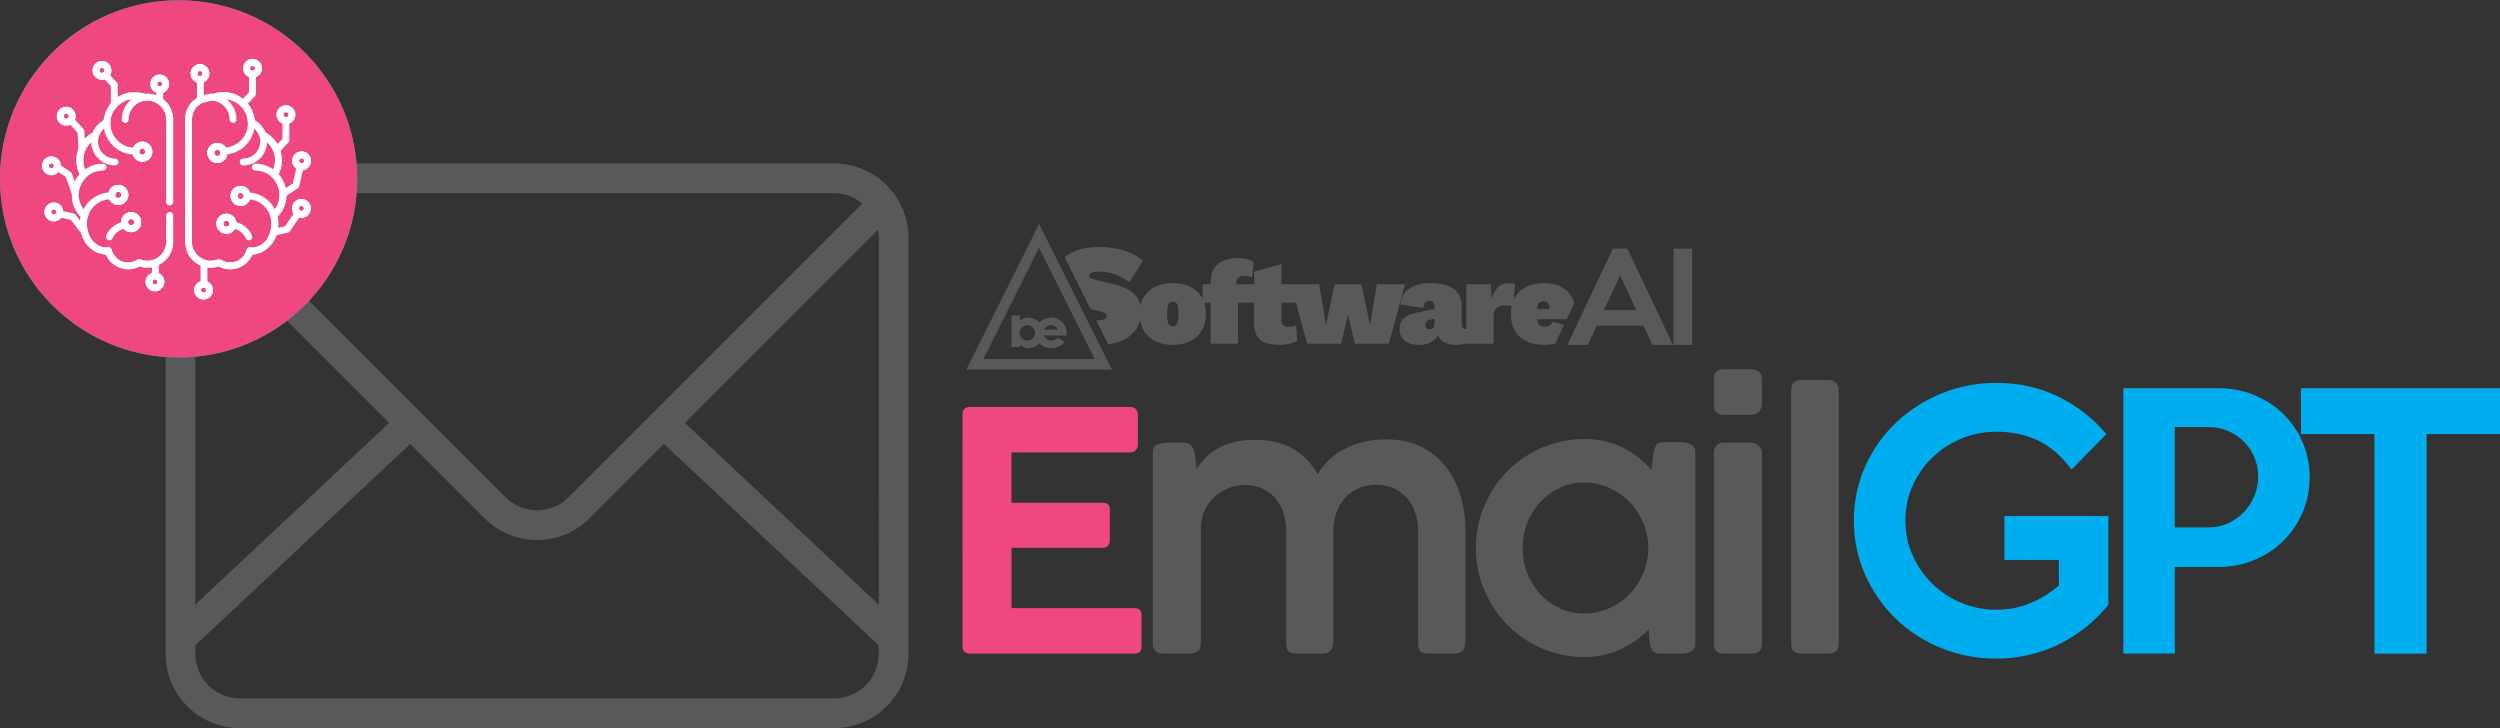 <?xml version="1.0" encoding="utf-8"?>
<!-- Generator: Adobe Illustrator 16.0.0, SVG Export Plug-In . SVG Version: 6.00 Build 0)  -->
<!DOCTYPE svg PUBLIC "-//W3C//DTD SVG 1.1//EN" "http://www.w3.org/Graphics/SVG/1.1/DTD/svg11.dtd">
<svg version="1.1" id="Layer_1" xmlns="http://www.w3.org/2000/svg" xmlns:xlink="http://www.w3.org/1999/xlink" x="0px" y="0px"
	 width="728.333px" height="212.125px" viewBox="53.319 163.432 728.333 212.125"
	 enable-background="new 53.319 163.432 728.333 212.125" xml:space="preserve">
<rect x="53.319" y="163.432" width="728.333" height="212.125" fill="#333333" stroke="none"/>
<g id="Layer_1_1_">
</g>
<g id="Layer_2">
</g>
<g id="Layer_3">
	<path fill="#58595B" d="M296.35,211.063H151.233c0.644,1.481,1.035,3.257,1.085,5.406c0.029,1.223-0.136,2.298-0.452,3.25H296.35
		c3.123,0,5.953,1.153,8.197,2.998l-85.592,85.584c-5.064,5.06-13.299,5.06-18.363,0l-61.562-61.559
		c-0.32,0.119-0.658,0.216-1.018,0.283c-0.469,2.36-1.93,4.477-4.752,6.188l33.431,33.429l-56.478,52.949V263.89
		c-2.299,1.74-5.553,2.08-8.133-0.637c-0.174-0.184-0.349-0.376-0.525-0.572v91.229c0,11.936,9.71,21.646,21.643,21.646H296.35
		c11.934,0,21.645-9.71,21.645-21.646V232.707C317.995,220.772,308.284,211.063,296.35,211.063z M309.336,353.911
		c0,7.161-5.826,12.987-12.986,12.987H123.198c-7.161,0-12.985-5.826-12.985-12.987v-2.452l62.603-58.689l21.656,21.653
		c4.219,4.222,9.76,6.327,15.303,6.327s11.084-2.107,15.303-6.327l21.656-21.653l62.604,58.689v2.452H309.336z M309.336,339.593
		l-56.479-52.949l56.246-56.24c0.136,0.75,0.232,1.514,0.232,2.305L309.336,339.593L309.336,339.593z"/>
	<g>
		<path fill="#00AEEF" d="M105.347,172.016c24.001,0,43.528,19.525,43.528,43.526s-19.527,43.526-43.528,43.526
			S61.82,239.544,61.82,215.543S81.346,172.016,105.347,172.016 M105.347,163.516c-28.734,0-52.027,23.293-52.027,52.026
			c0,28.732,23.293,52.026,52.027,52.026c28.734,0,52.028-23.294,52.028-52.026C157.375,186.809,134.081,163.516,105.347,163.516
			L105.347,163.516z"/>
	</g>
	<g>
		<path fill="#EF4880" d="M333.727,284.317c0-1.549,0.709-2.323,2.13-2.323h46.646c0.838,0,1.435,0.235,1.791,0.705
			c0.354,0.469,0.532,1.06,0.532,1.771v8.548c0,0.583-0.202,1.101-0.605,1.554c-0.403,0.455-1.008,0.681-1.814,0.681h-34.404v14.662
			h26.517c0.646-0.064,1.161,0.072,1.549,0.411c0.387,0.339,0.581,0.911,0.581,1.718v8.758c0,0.58-0.162,1.098-0.484,1.55
			c-0.323,0.452-0.839,0.677-1.549,0.677h-26.613v17.564h35.662c0.902,0,1.5,0.194,1.791,0.583c0.291,0.39,0.436,0.987,0.436,1.797
			v8.84c0,1.358-0.71,2.039-2.129,2.039h-47.904c-0.58,0-1.08-0.16-1.5-0.483c-0.419-0.322-0.629-0.838-0.629-1.549L333.727,284.317
			L333.727,284.317z"/>
		<path fill="#58595B" d="M390.414,293.003c0.822-0.401,1.846-0.604,3.072-0.604h4.888c0.935,0,1.628,0.308,2.081,0.924
			c0.451,0.615,0.757,1.296,0.919,2.04l0.532,4.665c0.742-1.102,1.597-2.161,2.564-3.182s2.121-1.917,3.459-2.695
			c1.339-0.777,2.904-1.4,4.694-1.869c1.79-0.47,3.878-0.705,6.266-0.705c2.258,0,4.307,0.218,6.146,0.655
			c1.839,0.437,3.5,1.085,4.983,1.942c1.484,0.858,2.822,1.911,4.017,3.157c1.192,1.246,2.273,2.68,3.242,4.297
			c0.773-1.521,1.821-2.913,3.146-4.175c1.322-1.264,2.846-2.339,4.573-3.229c1.725-0.893,3.621-1.579,5.686-2.065
			c2.064-0.483,4.209-0.728,6.437-0.728c3.806,0,7.152,0.692,10.041,2.08c2.887,1.387,5.298,3.29,7.233,5.71
			c1.937,2.419,3.396,5.241,4.38,8.468c0.982,3.227,1.476,6.678,1.476,10.354v32.274c0,1.161-0.274,2.041-0.822,2.638
			c-0.549,0.598-1.339,0.896-2.371,0.896H469.7c-1.291,0-2.153-0.241-2.589-0.726c-0.436-0.482-0.653-1.338-0.653-2.563v-32.484
			c0-1.708-0.242-3.367-0.726-4.979c-0.484-1.611-1.234-3.037-2.25-4.278c-1.017-1.24-2.291-2.239-3.823-2.996
			c-1.533-0.758-3.363-1.137-5.492-1.137c-1.774,0-3.42,0.313-4.936,0.941c-1.518,0.631-2.823,1.532-3.921,2.708
			c-1.097,1.177-1.959,2.595-2.589,4.253c-0.629,1.66-0.942,3.506-0.942,5.536v32.243c0,2.32-1.05,3.479-3.146,3.479h-7.403
			c-1.291,0-2.146-0.241-2.564-0.726c-0.419-0.482-0.629-1.338-0.629-2.563v-32.437c0-1.676-0.234-3.312-0.701-4.906
			c-0.468-1.597-1.194-3.021-2.178-4.277c-0.985-1.257-2.25-2.272-3.799-3.046s-3.388-1.16-5.517-1.16
			c-1.484,0-2.969,0.282-4.452,0.846c-1.483,0.564-2.831,1.378-4.041,2.441c-1.21,1.063-2.201,2.369-2.976,3.915
			c-0.774,1.548-1.178,3.304-1.209,5.27v33.79c0,0.838-0.275,1.522-0.823,2.056c-0.549,0.531-1.242,0.797-2.081,0.797h-7.983
			c-1.064,0-1.848-0.249-2.348-0.75c-0.5-0.499-0.75-1.218-0.75-2.152v-55.695C389.18,294.156,389.591,293.406,390.414,293.003z"/>
		<path fill="#58595B" d="M547.215,350.996c0,0.58-0.121,1.058-0.362,1.427c-0.242,0.372-0.557,0.662-0.943,0.872
			s-0.831,0.354-1.331,0.437c-0.5,0.081-1.025,0.12-1.573,0.12h-6.049c-1.033,0-1.75-0.273-2.153-0.822
			c-0.402-0.549-0.7-1.241-0.895-2.08l-0.29-4.113c-1.13,1.129-2.379,2.187-3.75,3.169c-1.372,0.985-2.848,1.84-4.428,2.565
			c-1.581,0.726-3.26,1.289-5.032,1.693c-1.775,0.401-3.599,0.604-5.468,0.604c-2.904,0-5.702-0.379-8.396-1.137
			c-2.693-0.758-5.219-1.822-7.573-3.193c-2.354-1.372-4.491-3.024-6.411-4.961c-1.919-1.935-3.563-4.08-4.936-6.436
			c-1.372-2.354-2.436-4.888-3.193-7.597c-0.759-2.711-1.138-5.532-1.138-8.47c0-2.935,0.379-5.758,1.138-8.468
			c0.758-2.709,1.822-5.241,3.193-7.597c1.371-2.354,3.016-4.491,4.936-6.41s4.058-3.565,6.411-4.938
			c2.354-1.37,4.88-2.436,7.573-3.193s5.492-1.138,8.396-1.138c2.063,0,4.031,0.218,5.902,0.653s3.621,1.049,5.25,1.839
			s3.138,1.742,4.524,2.855c1.386,1.112,2.645,2.33,3.773,3.652l0.679-5.178c0.161-0.58,0.313-1.057,0.459-1.428
			c0.145-0.371,0.321-0.669,0.531-0.896c0.209-0.226,0.477-0.379,0.8-0.459c0.321-0.08,0.726-0.121,1.209-0.121h4.839
			c0.516,0,1.031,0.048,1.548,0.146c0.516,0.097,0.983,0.251,1.403,0.46c0.419,0.211,0.75,0.5,0.991,0.871
			c0.242,0.371,0.363,0.83,0.363,1.379v55.892H547.215z M496.892,323.075c0,2.582,0.451,5.026,1.355,7.332
			c0.902,2.306,2.161,4.33,3.773,6.072c1.613,1.742,3.509,3.122,5.687,4.138c2.177,1.018,4.556,1.523,7.137,1.523
			c2.613,0,5.058-0.507,7.331-1.523c2.274-1.016,4.25-2.396,5.927-4.138c1.678-1.742,3-3.768,3.969-6.072
			c0.968-2.306,1.45-4.75,1.45-7.332c0-2.547-0.482-4.975-1.45-7.282c-0.969-2.306-2.291-4.33-3.969-6.071
			c-1.678-1.742-3.652-3.129-5.927-4.161c-2.273-1.032-4.718-1.549-7.331-1.549c-2.581,0-4.96,0.517-7.137,1.549
			s-4.073,2.419-5.687,4.161c-1.612,1.741-2.871,3.767-3.773,6.071C497.343,318.101,496.892,320.528,496.892,323.075z"/>
		<path fill="#58595B" d="M552.633,273.924c0-1.941,0.951-2.912,2.855-2.912h8.129c0.903,0,1.629,0.242,2.178,0.729
			c0.548,0.485,0.822,1.214,0.822,2.186v7.235c0,0.745-0.258,1.449-0.774,2.113c-0.516,0.664-1.242,0.995-2.177,0.995h-8.129
			c-1.936,0-2.903-1.035-2.903-3.108L552.633,273.924L552.633,273.924z M552.633,295.349c0-0.838,0.242-1.539,0.727-2.104
			c0.483-0.563,1.192-0.847,2.129-0.847h8.032c0.354,0,0.718,0.072,1.089,0.219c0.37,0.146,0.702,0.354,0.991,0.628
			c0.291,0.275,0.533,0.59,0.727,0.944c0.193,0.354,0.29,0.742,0.29,1.16v55.6c0,1.937-1.017,2.902-3.048,2.902h-8.032
			c-1.935,0-2.903-0.967-2.903-2.902L552.633,295.349L552.633,295.349z"/>
		<path fill="#58595B" d="M575.133,277.059c0-0.838,0.226-1.531,0.677-2.08c0.452-0.549,1.146-0.823,2.081-0.823h8.47
			c0.645,0,1.25,0.274,1.813,0.823c0.564,0.549,0.847,1.242,0.847,2.08v73.89c0,0.967-0.267,1.693-0.798,2.177
			c-0.532,0.483-1.251,0.727-2.153,0.727h-8.081c-1.033,0-1.767-0.242-2.202-0.727c-0.437-0.483-0.653-1.21-0.653-2.177V277.059z"/>
		<path fill="#00AEEF" d="M667.554,339.625c-2.193,2.709-4.582,5.049-7.162,7.017c-2.58,1.97-5.273,3.598-8.08,4.888
			c-2.808,1.291-5.679,2.243-8.613,2.854c-2.938,0.613-5.855,0.921-8.758,0.921c-5.743,0-11.129-1.033-16.162-3.098
			c-5.033-2.063-9.421-4.902-13.162-8.517c-3.742-3.612-6.711-7.871-8.904-12.774c-2.193-4.902-3.29-10.193-3.29-15.872
			c0-5.548,1.08-10.757,3.242-15.628c2.161-4.872,5.129-9.111,8.904-12.727c3.773-3.612,8.177-6.468,13.21-8.564
			c5.032-2.097,10.418-3.146,16.162-3.146c6.644,0,12.692,1.354,18.146,4.063c5.451,2.71,10.08,6.323,13.888,10.839l-10.145,10.355
			c-2.899-3.936-6.151-6.758-9.758-8.468c-3.608-1.709-7.633-2.565-12.077-2.565c-3.671,0-7.118,0.679-10.338,2.032
			c-3.222,1.355-6.038,3.211-8.455,5.564c-2.417,2.355-4.316,5.099-5.701,8.227c-1.385,3.13-2.076,6.469-2.076,10.016
			c0,3.614,0.691,6.985,2.076,10.114c1.384,3.13,3.283,5.888,5.698,8.273c2.413,2.388,5.229,4.259,8.449,5.612
			c3.218,1.355,6.662,2.032,10.333,2.032c3.477,0,6.759-0.645,9.85-1.936c3.089-1.289,5.858-3,8.305-5.129v-7.452h-15.871v-12.774
			h30.291L667.554,339.625L667.554,339.625z"/>
		<path fill="#00AEEF" d="M726.201,302.463c0,3.678-0.695,7.113-2.086,10.308c-1.393,3.192-3.283,5.968-5.676,8.322
			c-2.392,2.355-5.207,4.194-8.439,5.517c-3.234,1.323-6.662,1.983-10.284,1.983H686.91v25.259h-15v-77.323h27.825
			c3.619,0,7.043,0.661,10.275,1.983c3.231,1.322,6.043,3.145,8.436,5.468c2.391,2.322,4.281,5.064,5.67,8.227
			C725.507,295.368,726.201,298.785,726.201,302.463z M711.199,302.27c0-2-0.372-3.871-1.113-5.613
			c-0.742-1.742-1.758-3.258-3.048-4.549c-1.291-1.29-2.806-2.322-4.548-3.097s-3.615-1.161-5.613-1.161h-9.968v29.227h9.968
			c1.999,0,3.871-0.402,5.613-1.209c1.742-0.808,3.257-1.888,4.548-3.243c1.29-1.354,2.306-2.918,3.048-4.692
			C710.827,306.156,711.199,304.27,711.199,302.27z"/>
		<path fill="#00AEEF" d="M781.652,289.882h-21.389v63.97H745.07v-63.97h-21.389v-13.354h57.971V289.882z"/>
	</g>
	<circle fill="#EF4880" cx="105.347" cy="215.543" r="52.028"/>
	<g>
		<g>
			<g id="XMLID_283_">
				<g>
					
						<path fill="none" stroke="#FFFFFF" stroke-width="2" stroke-linecap="round" stroke-linejoin="round" stroke-miterlimit="10" stroke-dasharray="24,4" d="
						M100.209,245.546c0,0.971-0.777,1.746-1.735,1.746c-0.969,0-1.755-0.775-1.755-1.746c0-0.948,0.786-1.732,1.755-1.732
						C99.433,243.813,100.209,244.597,100.209,245.546z"/>
					
						<path fill="none" stroke="#FFFFFF" stroke-width="2" stroke-linecap="round" stroke-linejoin="round" stroke-miterlimit="10" stroke-dasharray="24,4" d="
						M112.635,246.209c0.959,0,1.736,0.774,1.736,1.733c0,0.96-0.777,1.736-1.736,1.736c-0.966,0-1.743-0.776-1.743-1.736
						C110.892,246.983,111.669,246.209,112.635,246.209z"/>
					
						<path fill="none" stroke="#FFFFFF" stroke-width="2" stroke-linecap="round" stroke-linejoin="round" stroke-miterlimit="10" stroke-dasharray="24,4" d="
						M70.005,211.35c0.057,0.258,0.057,0.517,0,0.766c-0.145,0.623-0.623,1.159-1.295,1.323c-0.939,0.21-1.879-0.365-2.098-1.305
						c-0.222-0.94,0.355-1.869,1.293-2.092C68.844,209.824,69.782,210.408,70.005,211.35z"/>
					
						<path fill="none" stroke="#FFFFFF" stroke-width="2" stroke-linecap="round" stroke-linejoin="round" stroke-miterlimit="10" stroke-dasharray="24,4" d="
						M70.435,224.184c0.536,0.809,0.327,1.891-0.461,2.428c-0.794,0.547-1.877,0.347-2.422-0.461
						c-0.536-0.783-0.328-1.867,0.46-2.406C68.807,223.199,69.89,223.4,70.435,224.184z"/>
					
						<path fill="none" stroke="#FFFFFF" stroke-width="2" stroke-linecap="round" stroke-linejoin="round" stroke-miterlimit="10" stroke-dasharray="24,4" d="
						M99.853,186.162c0.969,0,1.744,0.777,1.744,1.744c0,0.949-0.774,1.736-1.744,1.736c-0.959,0-1.733-0.787-1.733-1.736
						C98.12,186.939,98.894,186.162,99.853,186.162z"/>
					
						<path fill="none" stroke="#FFFFFF" stroke-width="2" stroke-linecap="round" stroke-linejoin="round" stroke-miterlimit="10" stroke-dasharray="24,4" d="
						M113.317,184.859c0,0.958-0.777,1.734-1.736,1.734c-0.965,0-1.733-0.776-1.733-1.734c0-0.959,0.768-1.746,1.733-1.746
						C112.541,183.113,113.317,183.9,113.317,184.859z"/>
					
						<path fill="none" stroke="#FFFFFF" stroke-width="2" stroke-linecap="round" stroke-linejoin="round" stroke-miterlimit="10" stroke-dasharray="24,4" d="
						M138.367,196.842c0,0.97-0.777,1.735-1.746,1.735c-0.957,0-1.734-0.767-1.734-1.735c0-0.957,0.778-1.741,1.734-1.741
						C137.59,195.1,138.367,195.885,138.367,196.842z"/>
					
						<path fill="none" stroke="#FFFFFF" stroke-width="2" stroke-linecap="round" stroke-linejoin="round" stroke-miterlimit="10" stroke-dasharray="24,4" d="
						M128.631,183.324c0,0.959-0.777,1.736-1.746,1.736c-0.949,0-1.734-0.777-1.734-1.736c0-0.969,0.785-1.733,1.734-1.733
						C127.854,181.591,128.631,182.355,128.631,183.324z"/>
					
						<path fill="none" stroke="#FFFFFF" stroke-width="2" stroke-linecap="round" stroke-linejoin="round" stroke-miterlimit="10" stroke-dasharray="24,4" d="
						M93.432,228.154c0,1.063-0.852,1.918-1.915,1.918c-0.758,0-1.418-0.44-1.726-1.094c-0.116-0.249-0.183-0.527-0.183-0.824
						c0-1.055,0.854-1.918,1.908-1.918C92.58,226.236,93.432,227.1,93.432,228.154z"/>
					
						<path fill="none" stroke="#FFFFFF" stroke-width="2" stroke-linecap="round" stroke-linejoin="round" stroke-miterlimit="10" stroke-dasharray="24,4" d="
						M87.781,218.299c1.06,0,1.925,0.863,1.925,1.918c0,1.064-0.865,1.907-1.925,1.907c-1.057,0-1.908-0.843-1.908-1.907
						C85.873,219.162,86.724,218.299,87.781,218.299z"/>
					
						<path fill="none" stroke="#FFFFFF" stroke-width="2" stroke-linecap="round" stroke-linejoin="round" stroke-miterlimit="10" stroke-dasharray="24,4" d="
						M94.785,205.711c1.054,0,1.908,0.863,1.908,1.918c0,1.054-0.854,1.908-1.908,1.908c-1.054,0-1.918-0.854-1.918-1.908
						C92.867,206.574,93.731,205.711,94.785,205.711z"/>
					
						<path fill="none" stroke="#FFFFFF" stroke-width="2" stroke-linecap="round" stroke-linejoin="round" stroke-miterlimit="10" stroke-dasharray="24,4" d="
						M118.548,207.984c0,1.052-0.852,1.915-1.915,1.915c-1.055,0-1.908-0.863-1.908-1.915c0-1.065,0.854-1.909,1.908-1.909
						c0.882,0,1.618,0.574,1.838,1.382C118.521,207.629,118.548,207.802,118.548,207.984z"/>
					
						<path fill="none" stroke="#FFFFFF" stroke-width="2" stroke-linecap="round" stroke-linejoin="round" stroke-miterlimit="10" stroke-dasharray="24,4" d="
						M125.316,220.476c0,0.01,0,0.02,0,0.027c0,1.056-0.845,1.918-1.908,1.918c-1.054,0-1.918-0.862-1.918-1.918
						c0-1.063,0.864-1.907,1.918-1.907C124.461,218.596,125.296,219.422,125.316,220.476z"/>
					
						<path fill="none" stroke="#FFFFFF" stroke-width="2" stroke-linecap="round" stroke-linejoin="round" stroke-miterlimit="10" stroke-dasharray="24,4" d="
						M121.194,228.605c0,1.054-0.853,1.917-1.905,1.917c-1.056,0-1.917-0.863-1.917-1.917c0-1.056,0.861-1.918,1.917-1.918
						C120.341,226.688,121.194,227.552,121.194,228.605z"/>
					
						<path fill="none" stroke="#FFFFFF" stroke-width="2" stroke-linecap="round" stroke-linejoin="round" stroke-miterlimit="10" stroke-dasharray="24,4" d="
						M141.595,208.587c0.921,0.221,1.514,1.16,1.286,2.09c-0.212,0.94-1.15,1.516-2.09,1.305c-0.939-0.229-1.514-1.16-1.292-2.099
						C139.717,208.951,140.656,208.366,141.595,208.587z"/>
					
						<path fill="none" stroke="#FFFFFF" stroke-width="2" stroke-linecap="round" stroke-linejoin="round" stroke-miterlimit="10" stroke-dasharray="24,4" d="
						M142.113,222.709c0.785,0.539,0.996,1.619,0.459,2.416c-0.556,0.795-1.63,0.997-2.424,0.451
						c-0.795-0.537-0.997-1.621-0.459-2.416C140.236,222.364,141.319,222.164,142.113,222.709z"/>
					
						<path fill="none" stroke="#FFFFFF" stroke-width="2" stroke-linecap="round" stroke-linejoin="round" stroke-miterlimit="10" stroke-dasharray="24,4" d="
						M84.763,183.938c0,0.969-0.778,1.734-1.737,1.734c-0.956,0-1.733-0.767-1.733-1.734c0-0.959,0.777-1.735,1.733-1.735
						C83.984,182.202,84.763,182.979,84.763,183.938z"/>
					
						<path fill="none" stroke="#FFFFFF" stroke-width="2" stroke-linecap="round" stroke-linejoin="round" stroke-miterlimit="10" stroke-dasharray="24,4" d="
						M74.354,197.293c0,0.957-0.775,1.736-1.733,1.736c-0.966,0-1.743-0.779-1.743-1.736c0-0.969,0.777-1.744,1.743-1.744
						C73.579,195.549,74.354,196.324,74.354,197.293z"/>
					
						<path fill="none" stroke="#FFFFFF" stroke-width="2" stroke-linecap="round" stroke-linejoin="round" stroke-miterlimit="10" stroke-dasharray="24,4" d="
						M125.316,220.476c-0.02-1.055-0.854-1.88-1.908-1.88c-1.054,0-1.918,0.844-1.918,1.907c0,1.056,0.864,1.918,1.918,1.918
						c1.063,0,1.908-0.862,1.908-1.918C125.316,220.495,125.316,220.485,125.316,220.476z M116.634,209.899
						c1.063,0,1.915-0.863,1.915-1.915c0-0.185-0.027-0.355-0.077-0.527c-0.22-0.808-0.956-1.382-1.838-1.382
						c-1.055,0-1.908,0.844-1.908,1.909C114.726,209.036,115.579,209.899,116.634,209.899z M118.443,191.262
						c2.235,0,4.254,0.902,5.722,2.358v0.01c1.437,1.429,2.336,3.394,2.375,5.57h0.145c1.532,0.72,2.711,2.062,3.201,3.711
						l0.163-0.029c1.763,0.901,3.143,2.416,3.853,4.275c0.363,0.901,0.556,1.898,0.556,2.934c0,1.517-0.423,2.954-1.15,4.161
						l-0.078,0.077c1.562,1.478,2.541,3.566,2.541,5.887c0,2.321-0.979,4.421-2.549,5.896l-0.183,0.049
						c0.238,0.765,0.363,1.57,0.363,2.416c0,0.892-0.114,1.753-0.334,2.549c-0.861,3.213-3.391,5.515-6.966,5.515
						c-0.738,2.463-3.02,4.256-5.721,4.256c-1.199,0-2.31-0.355-3.231-0.96c-0.757,0.298-1.562,0.47-2.414,0.47
						c-3.564,0-6.488-2.924-6.488-6.488v-35.686c0-1.783,0.73-3.402,1.907-4.582l1.544-1.152l3.037-0.756
						c0.296,0,0.595,0.021,0.881,0.066l0.01-0.047C116.499,191.436,117.447,191.262,118.443,191.262z M119.289,230.522
						c1.052,0,1.905-0.863,1.905-1.917c0-1.056-0.853-1.918-1.905-1.918c-1.056,0-1.917,0.862-1.917,1.918
						C117.371,229.659,118.232,230.522,119.289,230.522z"/>
					
						<path fill="none" stroke="#FFFFFF" stroke-width="2" stroke-linecap="round" stroke-linejoin="round" stroke-miterlimit="10" stroke-dasharray="24,4" d="
						M89.706,220.217c0-1.055-0.865-1.918-1.925-1.918c-1.057,0-1.908,0.863-1.908,1.918c0,1.064,0.851,1.907,1.908,1.907
						C88.841,222.124,89.706,221.281,89.706,220.217z M91.517,230.072c1.063,0,1.915-0.854,1.915-1.918
						c0-1.055-0.852-1.918-1.915-1.918c-1.054,0-1.908,0.863-1.908,1.918c0,0.297,0.066,0.575,0.183,0.824
						C90.099,229.632,90.759,230.072,91.517,230.072z M96.693,207.629c0-1.055-0.854-1.918-1.908-1.918
						c-1.054,0-1.918,0.863-1.918,1.918c0,1.054,0.864,1.908,1.918,1.908C95.839,209.537,96.693,208.682,96.693,207.629z
						 M102.757,198.232v35.686c0,3.564-2.921,6.488-6.488,6.488c-0.842,0-1.656-0.172-2.396-0.47
						c-0.939,0.604-2.049,0.96-3.238,0.96c-2.703,0-4.984-1.793-5.721-4.256c-4.473,0-7.293-3.605-7.293-8.063
						c0-0.979,0.174-1.919,0.488-2.791l-0.324,0.308c-1.572-1.478-2.541-3.566-2.541-5.878c0-2.329,0.979-4.421,2.541-5.896
						l-0.067-0.067c-0.738-1.207-1.15-2.646-1.15-4.16c0-3.145,1.783-5.867,4.388-7.209l0.171,0.028
						c0.49-1.649,1.669-2.991,3.193-3.711h0.162c0.087-4.4,3.672-7.938,8.077-7.938c0.997,0,1.946,0.174,2.827,0.5l0.011,0.047
						c0.288-0.047,0.575-0.066,0.871-0.066c1.784,0,3.402,0.729,4.581,1.908C102.03,194.83,102.757,196.449,102.757,198.232z"/>
				</g>
				<g>
					
						<line fill="none" stroke="#FFFFFF" stroke-width="2" stroke-linecap="round" stroke-linejoin="round" stroke-miterlimit="2.613" stroke-dasharray="24,4" x1="108.247" y1="198.232" x2="108.247" y2="233.918"/>
					
						<path fill="none" stroke="#FFFFFF" stroke-width="2" stroke-linecap="round" stroke-linejoin="round" stroke-miterlimit="2.613" stroke-dasharray="24,4" d="
						M108.247,233.918c0,3.564,2.924,6.488,6.488,6.488c0.852,0,1.656-0.172,2.414-0.47c0.921,0.604,2.032,0.96,3.231,0.96
						c2.701,0,4.983-1.793,5.721-4.256c0.171-0.56,0.258-1.134,0.258-1.734c0-3.021-2.234-5.525-5.146-5.928"/>
					
						<path fill="none" stroke="#FFFFFF" stroke-width="2" stroke-linecap="round" stroke-linejoin="round" stroke-miterlimit="2.613" stroke-dasharray="24,4" d="
						M121.213,198.232c0-3.271-2.443-5.992-5.597-6.424c-0.287-0.047-0.585-0.066-0.881-0.066l-3.037,0.756l-1.544,1.152
						c-1.177,1.18-1.907,2.799-1.907,4.582"/>
					
						<path fill="none" stroke="#FFFFFF" stroke-width="2" stroke-linecap="round" stroke-linejoin="round" stroke-miterlimit="2.613" stroke-dasharray="24,4" d="
						M126.101,236.641c3.575,0,6.104-2.302,6.966-5.515c0.22-0.796,0.334-1.657,0.334-2.549c0-0.846-0.125-1.65-0.363-2.416
						c-1.024-3.291-4.101-5.687-7.722-5.687h-0.013"/>
					
						<path fill="none" stroke="#FFFFFF" stroke-width="2" stroke-linecap="round" stroke-linejoin="round" stroke-miterlimit="2.613" stroke-dasharray="24,4" d="
						M133.221,226.113c1.57-1.477,2.549-3.576,2.549-5.896c0-2.32-0.979-4.41-2.541-5.888c-1.445-1.371-3.4-2.215-5.546-2.215"/>
					
						<path fill="none" stroke="#FFFFFF" stroke-width="2" stroke-linecap="round" stroke-linejoin="round" stroke-miterlimit="2.613" stroke-dasharray="24,4" d="
						M133.307,214.253c0.727-1.207,1.15-2.646,1.15-4.16c0-1.035-0.192-2.032-0.556-2.935c-0.709-1.859-2.09-3.374-3.853-4.275"/>
					
						<path fill="none" stroke="#FFFFFF" stroke-width="2" stroke-linecap="round" stroke-linejoin="round" stroke-miterlimit="2.613" stroke-dasharray="24,4" d="
						M124.166,193.621c-1.468-1.456-3.487-2.358-5.722-2.358c-0.996,0-1.945,0.174-2.816,0.5"/>
					
						<path fill="none" stroke="#FFFFFF" stroke-width="2" stroke-linecap="round" stroke-linejoin="round" stroke-miterlimit="2.613" stroke-dasharray="24,4" d="
						M118.443,207.457c0,0,0.021,0,0.028,0c4.466-0.021,8.069-3.645,8.069-8.103c0-0.046,0-0.106,0-0.153
						c-0.04-2.178-0.938-4.143-2.375-5.57"/>
					
						<path fill="none" stroke="#FFFFFF" stroke-width="2" stroke-linecap="round" stroke-linejoin="round" stroke-miterlimit="2.613" stroke-dasharray="24,4" d="
						M124.166,210.621c3.294,0,5.979-2.686,5.979-5.983c0-0.604-0.086-1.181-0.259-1.726c-0.49-1.649-1.668-2.991-3.201-3.711"/>
					
						<path fill="none" stroke="#FFFFFF" stroke-width="2" stroke-linecap="round" stroke-linejoin="round" stroke-miterlimit="2.613" stroke-dasharray="24,4" d="
						M102.757,233.918c0,3.564-2.921,6.488-6.488,6.488c-0.842,0-1.656-0.172-2.396-0.47c-0.939,0.604-2.049,0.96-3.238,0.96
						c-2.703,0-4.984-1.793-5.721-4.256c-0.172-0.56-0.259-1.134-0.259-1.734c0-3.021,2.225-5.515,5.136-5.928H89.8"/>
					
						<path fill="none" stroke="#FFFFFF" stroke-width="2" stroke-linecap="round" stroke-linejoin="round" stroke-miterlimit="2.613" stroke-dasharray="24,4" d="
						M89.8,198.232c0-3.271,2.453-6.002,5.598-6.424c0.288-0.047,0.575-0.066,0.871-0.066c1.784,0,3.402,0.729,4.581,1.908
						c1.18,1.18,1.907,2.799,1.907,4.582"/>
					
						<path fill="none" stroke="#FFFFFF" stroke-width="2" stroke-linecap="round" stroke-linejoin="round" stroke-miterlimit="2.613" stroke-dasharray="24,4" d="
						M84.914,236.641c-4.473,0-7.293-3.605-7.293-8.063c0-0.979,0.174-1.919,0.488-2.791c1.141-3.098,4.113-5.312,7.602-5.312"/>
					
						<path fill="none" stroke="#FFFFFF" stroke-width="2" stroke-linecap="round" stroke-linejoin="round" stroke-miterlimit="2.613" stroke-dasharray="24,4" d="
						M77.806,226.113c-0.011-0.012-0.011-0.012-0.021-0.02c-1.572-1.478-2.541-3.566-2.541-5.878c0-2.329,0.979-4.421,2.541-5.896
						c1.447-1.371,3.403-2.205,5.546-2.205"/>
					
						<path fill="none" stroke="#FFFFFF" stroke-width="2" stroke-linecap="round" stroke-linejoin="round" stroke-miterlimit="2.613" stroke-dasharray="24,4" d="
						M77.719,214.253c-0.738-1.207-1.15-2.646-1.15-4.16c0-3.145,1.783-5.867,4.388-7.21"/>
					
						<path fill="none" stroke="#FFFFFF" stroke-width="2" stroke-linecap="round" stroke-linejoin="round" stroke-miterlimit="2.613" stroke-dasharray="24,4" d="
						M92.56,207.457c-4.455,0-8.077-3.635-8.077-8.103c0-0.046,0-0.106,0-0.153c0.087-4.401,3.672-7.938,8.077-7.938
						c0.997,0,1.946,0.174,2.827,0.5"/>
					
						<path fill="none" stroke="#FFFFFF" stroke-width="2" stroke-linecap="round" stroke-linejoin="round" stroke-miterlimit="2.613" stroke-dasharray="24,4" d="
						M86.849,210.621c-3.305,0-5.978-2.686-5.978-5.983c0-0.604,0.085-1.181,0.257-1.726c0.49-1.649,1.669-2.991,3.193-3.711"/>
					
						<line fill="none" stroke="#FFFFFF" stroke-width="2" stroke-linecap="round" stroke-linejoin="round" stroke-miterlimit="2.613" stroke-dasharray="24,4" x1="102.757" y1="198.232" x2="102.757" y2="233.918"/>
					
						<line fill="none" stroke="#FFFFFF" stroke-width="2" stroke-linecap="round" stroke-linejoin="round" stroke-miterlimit="2.613" stroke-dasharray="24,4" x1="111.699" y1="186.594" x2="111.699" y2="192.498"/>
					
						<path fill="none" stroke="#FFFFFF" stroke-width="2" stroke-linecap="round" stroke-linejoin="round" stroke-miterlimit="2.613" stroke-dasharray="24,4" d="
						M111.582,183.113c0.959,0,1.736,0.787,1.736,1.746c0,0.958-0.777,1.734-1.736,1.734c-0.965,0-1.733-0.776-1.733-1.734
						C109.849,183.9,110.616,183.113,111.582,183.113z"/>
					
						<line fill="none" stroke="#FFFFFF" stroke-width="2" stroke-linecap="round" stroke-linejoin="round" stroke-miterlimit="2.613" stroke-dasharray="24,4" x1="99.853" y1="189.643" x2="99.853" y2="192.365"/>
					
						<path fill="none" stroke="#FFFFFF" stroke-width="2" stroke-linecap="round" stroke-linejoin="round" stroke-miterlimit="2.613" stroke-dasharray="24,4" d="
						M99.853,186.162c0.969,0,1.744,0.777,1.744,1.744c0,0.949-0.774,1.736-1.744,1.736c-0.959,0-1.733-0.787-1.733-1.736
						C98.12,186.939,98.894,186.162,99.853,186.162z"/>
					
						<polyline fill="none" stroke="#FFFFFF" stroke-width="2" stroke-linecap="round" stroke-linejoin="round" stroke-miterlimit="2.613" stroke-dasharray="24,4" points="
						136.622,198.577 136.622,204.233 133.901,207.158 					"/>
					
						<path fill="none" stroke="#FFFFFF" stroke-width="2" stroke-linecap="round" stroke-linejoin="round" stroke-miterlimit="2.613" stroke-dasharray="24,4" d="
						M136.622,195.1c0.969,0,1.746,0.784,1.746,1.742c0,0.969-0.777,1.734-1.746,1.734c-0.957,0-1.734-0.767-1.734-1.734
						C134.887,195.885,135.665,195.1,136.622,195.1z"/>
					
						<polyline fill="none" stroke="#FFFFFF" stroke-width="2" stroke-linecap="round" stroke-linejoin="round" stroke-miterlimit="2.613" stroke-dasharray="24,4" points="
						126.885,185.061 126.885,190.707 124.166,193.621 124.166,193.631 					"/>
					
						<path fill="none" stroke="#FFFFFF" stroke-width="2" stroke-linecap="round" stroke-linejoin="round" stroke-miterlimit="2.613" stroke-dasharray="24,4" d="
						M126.885,181.591c0.968,0,1.746,0.766,1.746,1.733c0,0.959-0.777,1.736-1.746,1.736c-0.949,0-1.734-0.777-1.734-1.736
						C125.151,182.355,125.937,181.591,126.885,181.591z"/>
					
						<polyline fill="none" stroke="#FFFFFF" stroke-width="2" stroke-linecap="round" stroke-linejoin="round" stroke-miterlimit="2.613" stroke-dasharray="24,4" points="
						140.79,211.98 139.506,217.465 136.181,219.699 					"/>
					
						<path fill="none" stroke="#FFFFFF" stroke-width="2" stroke-linecap="round" stroke-linejoin="round" stroke-miterlimit="2.613" stroke-dasharray="24,4" d="
						M141.595,208.587c0.921,0.221,1.514,1.16,1.286,2.09c-0.212,0.94-1.15,1.516-2.09,1.305c-0.939-0.229-1.514-1.16-1.292-2.099
						C139.717,208.951,140.656,208.366,141.595,208.587z"/>
					
						<polyline fill="none" stroke="#FFFFFF" stroke-width="2" stroke-linecap="round" stroke-linejoin="round" stroke-miterlimit="2.613" stroke-dasharray="24,4" points="
						140.148,225.576 136.968,230.244 133.066,231.127 					"/>
					
						<path fill="none" stroke="#FFFFFF" stroke-width="2" stroke-linecap="round" stroke-linejoin="round" stroke-miterlimit="2.613" stroke-dasharray="24,4" d="
						M142.113,222.709c0.785,0.539,0.996,1.619,0.459,2.416c-0.556,0.795-1.63,0.997-2.424,0.451
						c-0.795-0.537-0.997-1.621-0.459-2.416C140.236,222.364,141.319,222.164,142.113,222.709z"/>
					
						<polyline fill="none" stroke="#FFFFFF" stroke-width="2" stroke-linecap="round" stroke-linejoin="round" stroke-miterlimit="2.613" stroke-dasharray="24,4" points="
						77.172,206.919 76.894,201.646 74.165,198.721 					"/>
					
						<path fill="none" stroke="#FFFFFF" stroke-width="2" stroke-linecap="round" stroke-linejoin="round" stroke-miterlimit="2.613" stroke-dasharray="24,4" d="
						M72.62,195.549c-0.966,0-1.743,0.775-1.743,1.744c0,0.957,0.777,1.736,1.743,1.736c0.958,0,1.733-0.779,1.733-1.736
						C74.354,196.324,73.579,195.549,72.62,195.549z"/>
					
						<polyline fill="none" stroke="#FFFFFF" stroke-width="2" stroke-linecap="round" stroke-linejoin="round" stroke-miterlimit="2.613" stroke-dasharray="24,4" points="
						86.631,193.774 86.631,188.127 84.042,185.357 					"/>
					
						<path fill="none" stroke="#FFFFFF" stroke-width="2" stroke-linecap="round" stroke-linejoin="round" stroke-miterlimit="2.613" stroke-dasharray="24,4" d="
						M83.026,182.202c-0.956,0-1.733,0.776-1.733,1.735c0,0.969,0.777,1.734,1.733,1.734c0.958,0,1.737-0.767,1.737-1.734
						C84.763,182.979,83.984,182.202,83.026,182.202z"/>
					
						<polyline fill="none" stroke="#FFFFFF" stroke-width="2" stroke-linecap="round" stroke-linejoin="round" stroke-miterlimit="2.613" stroke-dasharray="24,4" points="
						75.188,219.65 73.319,214.34 70.005,212.115 					"/>
					
						<path fill="none" stroke="#FFFFFF" stroke-width="2" stroke-linecap="round" stroke-linejoin="round" stroke-miterlimit="2.613" stroke-dasharray="24,4" d="
						M67.905,210.043c-0.938,0.223-1.515,1.15-1.293,2.092c0.219,0.938,1.159,1.515,2.098,1.305c0.672-0.164,1.15-0.7,1.295-1.323
						c0.057-0.249,0.057-0.508,0-0.766C69.782,210.408,68.844,209.824,67.905,210.043z"/>
					
						<polyline fill="none" stroke="#FFFFFF" stroke-width="2" stroke-linecap="round" stroke-linejoin="round" stroke-miterlimit="2.613" stroke-dasharray="24,4" points="
						77.813,230.869 74.545,226.592 70.647,225.72 					"/>
					
						<path fill="none" stroke="#FFFFFF" stroke-width="2" stroke-linecap="round" stroke-linejoin="round" stroke-miterlimit="2.613" stroke-dasharray="24,4" d="
						M68.013,223.744c-0.788,0.539-0.997,1.623-0.46,2.406c0.544,0.808,1.628,1.008,2.422,0.461
						c0.788-0.537,0.997-1.619,0.461-2.428C69.89,223.4,68.807,223.199,68.013,223.744z"/>
					
						<path fill="none" stroke="#FFFFFF" stroke-width="2" stroke-linecap="round" stroke-linejoin="round" stroke-miterlimit="2.613" stroke-dasharray="24,4" d="
						M94.785,205.711c-1.054,0-1.918,0.863-1.918,1.918c0,1.054,0.864,1.908,1.918,1.908c1.054,0,1.908-0.854,1.908-1.908
						C96.693,206.574,95.838,205.711,94.785,205.711z"/>
					
						<path fill="none" stroke="#FFFFFF" stroke-width="2" stroke-linecap="round" stroke-linejoin="round" stroke-miterlimit="2.613" stroke-dasharray="24,4" d="
						M91.517,226.236c-1.054,0-1.908,0.863-1.908,1.918c0,0.297,0.066,0.575,0.183,0.824c0.308,0.652,0.967,1.094,1.726,1.094
						c1.063,0,1.915-0.854,1.915-1.918C93.432,227.1,92.58,226.236,91.517,226.236z"/>
					
						<path fill="none" stroke="#FFFFFF" stroke-width="2" stroke-linecap="round" stroke-linejoin="round" stroke-miterlimit="2.613" stroke-dasharray="24,4" d="
						M87.781,218.299c-1.057,0-1.908,0.863-1.908,1.918c0,1.064,0.851,1.907,1.908,1.907c1.06,0,1.925-0.843,1.925-1.907
						C89.706,219.162,88.841,218.299,87.781,218.299z"/>
					
						<path fill="none" stroke="#FFFFFF" stroke-width="2" stroke-linecap="round" stroke-linejoin="round" stroke-miterlimit="2.613" stroke-dasharray="24,4" d="
						M116.634,206.075c-1.055,0-1.908,0.844-1.908,1.909c0,1.052,0.854,1.915,1.908,1.915c1.063,0,1.915-0.863,1.915-1.915
						c0-0.185-0.027-0.355-0.077-0.527C118.252,206.649,117.516,206.075,116.634,206.075z"/>
					
						<path fill="none" stroke="#FFFFFF" stroke-width="2" stroke-linecap="round" stroke-linejoin="round" stroke-miterlimit="2.613" stroke-dasharray="24,4" d="
						M123.408,218.596c-1.054,0-1.918,0.844-1.918,1.907c0,1.056,0.864,1.918,1.918,1.918c1.063,0,1.908-0.862,1.908-1.918
						c0-0.009,0-0.019,0-0.027C125.296,219.422,124.461,218.596,123.408,218.596z"/>
					
						<path fill="none" stroke="#FFFFFF" stroke-width="2" stroke-linecap="round" stroke-linejoin="round" stroke-miterlimit="2.613" stroke-dasharray="24,4" d="
						M119.289,226.688c-1.056,0-1.917,0.863-1.917,1.918c0,1.054,0.861,1.917,1.917,1.917c1.052,0,1.905-0.863,1.905-1.917
						C121.194,227.552,120.341,226.688,119.289,226.688z"/>
					
						<line fill="none" stroke="#FFFFFF" stroke-width="2" stroke-linecap="round" stroke-linejoin="round" stroke-miterlimit="2.613" stroke-dasharray="24,4" x1="112.752" y1="246.209" x2="112.752" y2="240.293"/>
					
						<path fill="none" stroke="#FFFFFF" stroke-width="2" stroke-linecap="round" stroke-linejoin="round" stroke-miterlimit="2.613" stroke-dasharray="24,4" d="
						M112.635,249.679c0.959,0,1.736-0.776,1.736-1.736c0-0.959-0.777-1.733-1.736-1.733c-0.966,0-1.743,0.774-1.743,1.733
						S111.669,249.679,112.635,249.679z"/>
					
						<line fill="none" stroke="#FFFFFF" stroke-width="2" stroke-linecap="round" stroke-linejoin="round" stroke-miterlimit="2.613" stroke-dasharray="24,4" x1="98.588" y1="243.813" x2="98.588" y2="240.15"/>
					
						<path fill="none" stroke="#FFFFFF" stroke-width="2" stroke-linecap="round" stroke-linejoin="round" stroke-miterlimit="2.613" stroke-dasharray="24,4" d="
						M98.474,247.292c0.958,0,1.735-0.775,1.735-1.746c0-0.948-0.777-1.732-1.735-1.732c-0.969,0-1.755,0.784-1.755,1.732
						C96.719,246.516,97.505,247.292,98.474,247.292z"/>
				</g>
			</g>
		</g>
	</g>
	<g>
		<path fill="#58595B" d="M540.695,263.91h-5.961l-2.596-5.608h-13.605l-2.63,5.608h-5.962l13.256-28.053h4.242L540.695,263.91z
			 M530,253.776l-4.664-10.1l-4.733,10.1H530z"/>
		<path fill="#58595B" d="M546.305,263.91h-5.436v-28.017h5.436V263.91z"/>
		<g>
			<path fill="#58595B" d="M454.42,246.248l-1.974,11.88l-2.493-11.88h-7.828l-2.494,11.88l-1.974-11.88h-6.649h-1.593h-2.771
				v-5.889l-7.965,2.217v3.672h-0.312h-2.355h-2.563v-0.275c0-0.855,0.242-1.427,0.727-1.716c0.484-0.29,1.085-0.434,1.802-0.434
				c0.53,0,0.957,0.053,1.28,0.155c0.323,0.104,0.601,0.214,0.831,0.329l0.52-4.605c-0.369-0.255-0.981-0.496-1.834-0.728
				c-0.854-0.23-1.859-0.347-3.014-0.347c-0.9,0-1.808,0.109-2.719,0.329c-0.913,0.221-1.749,0.594-2.511,1.126
				c-0.763,0.529-1.368,1.24-1.819,2.128c-0.45,0.892-0.675,2.005-0.675,3.344v0.692h-2.32v4.277
				c-0.087-0.171-0.179-0.339-0.275-0.503c-0.811-1.338-1.936-2.36-3.377-3.064c-1.443-0.704-3.136-1.056-5.074-1.056
				c-1.917,0-3.602,0.352-5.057,1.056c-1.454,0.704-2.586,1.728-3.395,3.064c-0.446,0.738-0.765,1.569-0.964,2.482
				c-0.278-1.464-0.947-2.664-2.011-3.592c-1.441-1.26-3.575-2.211-6.4-2.854l-3.82-0.881c-0.782-0.196-1.433-0.379-1.95-0.548
				c-0.519-0.168-0.776-0.419-0.776-0.755c0-0.25,0.09-0.476,0.271-0.671c0.183-0.195,0.489-0.35,0.923-0.462
				c0.434-0.11,1.015-0.168,1.742-0.168c1.679,0,3.237,0.28,4.68,0.84c1.439,0.562,2.817,1.301,4.133,2.225l3.945-6.296
				c-1.624-1.314-3.49-2.301-5.604-2.958s-4.497-0.985-7.154-0.985c-2.771,0-5.128,0.398-7.072,1.196
				c-1.168,0.478-2.166,1.072-3.001,1.779l7.561,15.122l2.428,0.533c0.839,0.197,1.419,0.393,1.742,0.589
				c0.321,0.196,0.482,0.49,0.482,0.88c0,0.253-0.078,0.472-0.231,0.651c-0.154,0.182-0.426,0.329-0.817,0.44
				c-0.393,0.112-0.924,0.167-1.596,0.167c-0.125,0-0.255-0.009-0.384-0.013l3.501,7.002c1.245-0.172,2.411-0.456,3.492-0.86
				c1.86-0.7,3.336-1.771,4.427-3.212c0.655-0.861,1.108-1.871,1.37-3.021c0.177,1.163,0.535,2.203,1.081,3.117
				c0.808,1.351,1.939,2.378,3.395,3.083c1.455,0.703,3.14,1.055,5.057,1.055c1.938,0,3.631-0.352,5.074-1.055
				c1.441-0.705,2.567-1.732,3.377-3.083c0.807-1.352,1.211-2.973,1.211-4.867c0-1.213-0.163-2.308-0.486-3.289h1.871v11.949H414
				v-11.949h2.009h2.355h0.312v6.132c0,1.5,0.281,2.7,0.849,3.603c0.564,0.898,1.396,1.552,2.493,1.955
				c1.097,0.403,2.454,0.604,4.069,0.604c0.877,0,1.813-0.103,2.807-0.312c0.992-0.206,1.776-0.496,2.354-0.865l-0.347-4.502
				c-0.3,0.161-0.624,0.276-0.971,0.346c-0.346,0.07-0.75,0.105-1.212,0.105c-0.715,0-1.24-0.169-1.574-0.505
				c-0.335-0.335-0.502-0.895-0.502-1.68v-4.883h4.229l3.25,11.949h9.905l2.009-8.521l2.009,8.521h9.905l4.71-17.317h-8.24V246.248z
				 M396.461,257.141c-0.127,0.52-0.312,0.883-0.554,1.091c-0.242,0.209-0.549,0.311-0.918,0.311c-0.347,0-0.646-0.102-0.9-0.311
				c-0.255-0.208-0.443-0.571-0.571-1.091c-0.127-0.521-0.19-1.266-0.19-2.235c0-0.968,0.063-1.719,0.19-2.251
				c0.126-0.53,0.316-0.895,0.571-1.091c0.254-0.195,0.554-0.293,0.9-0.293c0.369,0,0.676,0.098,0.918,0.293
				c0.243,0.196,0.427,0.561,0.554,1.091c0.127,0.532,0.19,1.283,0.19,2.251C396.652,255.876,396.588,256.621,396.461,257.141z"/>
			<path fill="#58595B" d="M511.967,251.776c-0.177-0.66-0.424-1.281-0.748-1.856c-0.716-1.271-1.761-2.258-3.134-2.962
				c-1.374-0.704-3.042-1.056-5.005-1.056c-1.917,0-3.597,0.352-5.039,1.056c-1.443,0.704-2.563,1.728-3.359,3.064
				c-0.153,0.257-0.286,0.53-0.411,0.812l0.464-4.517c-0.117-0.092-0.313-0.187-0.589-0.278c-0.277-0.092-0.682-0.137-1.213-0.137
				c-1.362,0-2.453,0.421-3.272,1.263c-0.82,0.844-1.426,1.98-1.818,3.411l-0.173-4.328H480.5v13.058c-0.9,0-1.35-0.474-1.35-1.42
				v-5.368c0-1.316-0.318-2.472-0.952-3.465c-0.637-0.991-1.605-1.766-2.91-2.319c-1.305-0.553-2.961-0.83-4.971-0.83
				c-2.862,0-5.045,0.563-6.545,1.696c-1.502,1.133-2.332,2.654-2.493,4.57l6.718,0.971c0.046-0.831,0.23-1.386,0.554-1.663
				c0.323-0.276,0.729-0.414,1.212-0.414c0.508,0,0.883,0.148,1.126,0.45c0.242,0.3,0.363,0.715,0.363,1.245v0.669l-5.472,1.134
				c-1.523,0.3-2.69,0.849-3.498,1.645c-0.81,0.796-1.212,1.829-1.212,3.101c0,0.946,0.219,1.766,0.656,2.459
				c0.439,0.691,1.079,1.225,1.923,1.593c0.843,0.368,1.876,0.554,3.1,0.554c1.154,0,2.182-0.207,3.082-0.624
				c0.901-0.413,1.622-0.974,2.165-1.678c0.125-0.163,0.231-0.331,0.329-0.502c0.116,0.337,0.265,0.646,0.467,0.918
				c0.473,0.634,1.131,1.105,1.974,1.419c0.843,0.312,1.807,0.467,2.893,0.467c1.092,0,2.034-0.18,2.839-0.524v0.181h7.967v-8.313
				c0-0.647,0.145-1.179,0.434-1.596c0.286-0.415,0.687-0.73,1.193-0.951c0.509-0.219,1.108-0.329,1.801-0.329
				c0.463,0,0.89,0.035,1.281,0.104c0.205,0.036,0.382,0.076,0.537,0.119c-0.146,0.717-0.226,1.481-0.226,2.305
				c0,1.918,0.393,3.545,1.179,4.884c0.784,1.34,1.915,2.361,3.394,3.066c1.479,0.703,3.255,1.055,5.334,1.055
				c1.029,0,2.032-0.122,3.012-0.356l2.602-5.503l-3.432-0.929c-0.115,0.462-0.34,0.826-0.675,1.094
				c-0.336,0.264-0.803,0.396-1.402,0.396c-0.554,0-1.011-0.086-1.368-0.259c-0.358-0.175-0.63-0.521-0.813-1.04
				c-0.087-0.241-0.15-0.54-0.195-0.884h8.65L511.967,251.776z M471.148,258.456c-0.07,0.196-0.169,0.364-0.294,0.502
				c-0.128,0.14-0.277,0.243-0.451,0.313c-0.174,0.067-0.353,0.104-0.537,0.104c-0.416,0-0.739-0.114-0.969-0.347
				c-0.232-0.231-0.348-0.53-0.348-0.899c0-0.393,0.104-0.722,0.313-0.986c0.207-0.267,0.553-0.456,1.038-0.572l1.351-0.325v1.538
				C471.252,258.034,471.218,258.26,471.148,258.456z M501.117,253.486c0.032-0.29,0.073-0.558,0.127-0.779
				c0.139-0.565,0.364-0.964,0.676-1.193c0.313-0.231,0.709-0.348,1.194-0.348c0.738,0,1.217,0.323,1.438,0.97
				c0.121,0.356,0.205,0.813,0.26,1.352L501.117,253.486L501.117,253.486z"/>
		</g>
		<path fill="#58595B" d="M356.038,235.621l16.198,32.395H339.84L356.038,235.621 M356.038,228.671l-21.227,42.454h42.454
			L356.038,228.671L356.038,228.671z"/>
		<path fill="#58595B" d="M363.734,258.692c-0.232-0.541-0.551-1.014-0.954-1.42c-0.408-0.405-0.889-0.729-1.445-0.965
			c-0.557-0.238-1.157-0.357-1.808-0.357c-0.639,0-1.236,0.117-1.801,0.35c-0.562,0.231-1.054,0.551-1.477,0.948
			c-0.047,0.044-0.082,0.103-0.128,0.15c-0.044-0.049-0.078-0.106-0.125-0.15c-0.405-0.397-0.876-0.717-1.415-0.948
			c-0.541-0.231-1.11-0.35-1.715-0.35c-0.453,0-0.888,0.09-1.302,0.269c-0.415,0.179-0.798,0.408-1.142,0.688v-1.568h-2.433v9.19
			h2.433v-0.654c0.355,0.294,0.739,0.532,1.149,0.71c0.409,0.182,0.84,0.271,1.293,0.271c0.615,0,1.191-0.115,1.729-0.351
			c0.54-0.23,1.009-0.549,1.408-0.955c0.041-0.041,0.069-0.091,0.108-0.134c0.041,0.043,0.07,0.093,0.112,0.134
			c0.416,0.406,0.908,0.725,1.477,0.955c0.566,0.234,1.175,0.351,1.824,0.351c0.39,0,0.772-0.045,1.15-0.131
			c0.378-0.087,0.74-0.211,1.087-0.368s0.666-0.348,0.956-0.571c0.293-0.222,0.545-0.476,0.762-0.759l-1.96-1.203
			c-0.195,0.249-0.48,0.448-0.854,0.601c-0.372,0.151-0.753,0.227-1.143,0.227c-0.542,0-0.986-0.147-1.339-0.439
			c-0.35-0.295-0.596-0.645-0.737-1.054h6.568c0.021-0.115,0.037-0.241,0.048-0.371c0.01-0.129,0.017-0.254,0.017-0.373
			C364.084,259.805,363.967,259.231,363.734,258.692z M354.691,261.283c-0.12,0.274-0.279,0.511-0.481,0.711
			c-0.199,0.2-0.437,0.358-0.712,0.478c-0.273,0.117-0.569,0.177-0.882,0.177c-0.313,0-0.609-0.06-0.884-0.177
			c-0.276-0.118-0.515-0.276-0.714-0.478c-0.2-0.2-0.359-0.437-0.479-0.711c-0.118-0.272-0.178-0.568-0.178-0.881
			s0.06-0.604,0.178-0.881c0.119-0.274,0.278-0.511,0.479-0.712c0.199-0.197,0.438-0.355,0.714-0.478
			c0.274-0.118,0.57-0.176,0.884-0.176c0.313,0,0.608,0.058,0.882,0.176c0.276,0.121,0.513,0.279,0.712,0.478
			c0.202,0.2,0.361,0.438,0.481,0.712c0.117,0.275,0.178,0.568,0.178,0.881S354.809,261.01,354.691,261.283z M357.517,259.485
			c0.174-0.366,0.431-0.681,0.771-0.94s0.756-0.388,1.241-0.388c0.486,0,0.902,0.128,1.249,0.388
			c0.346,0.261,0.601,0.574,0.763,0.94H357.517z"/>
	</g>
</g>
</svg>
